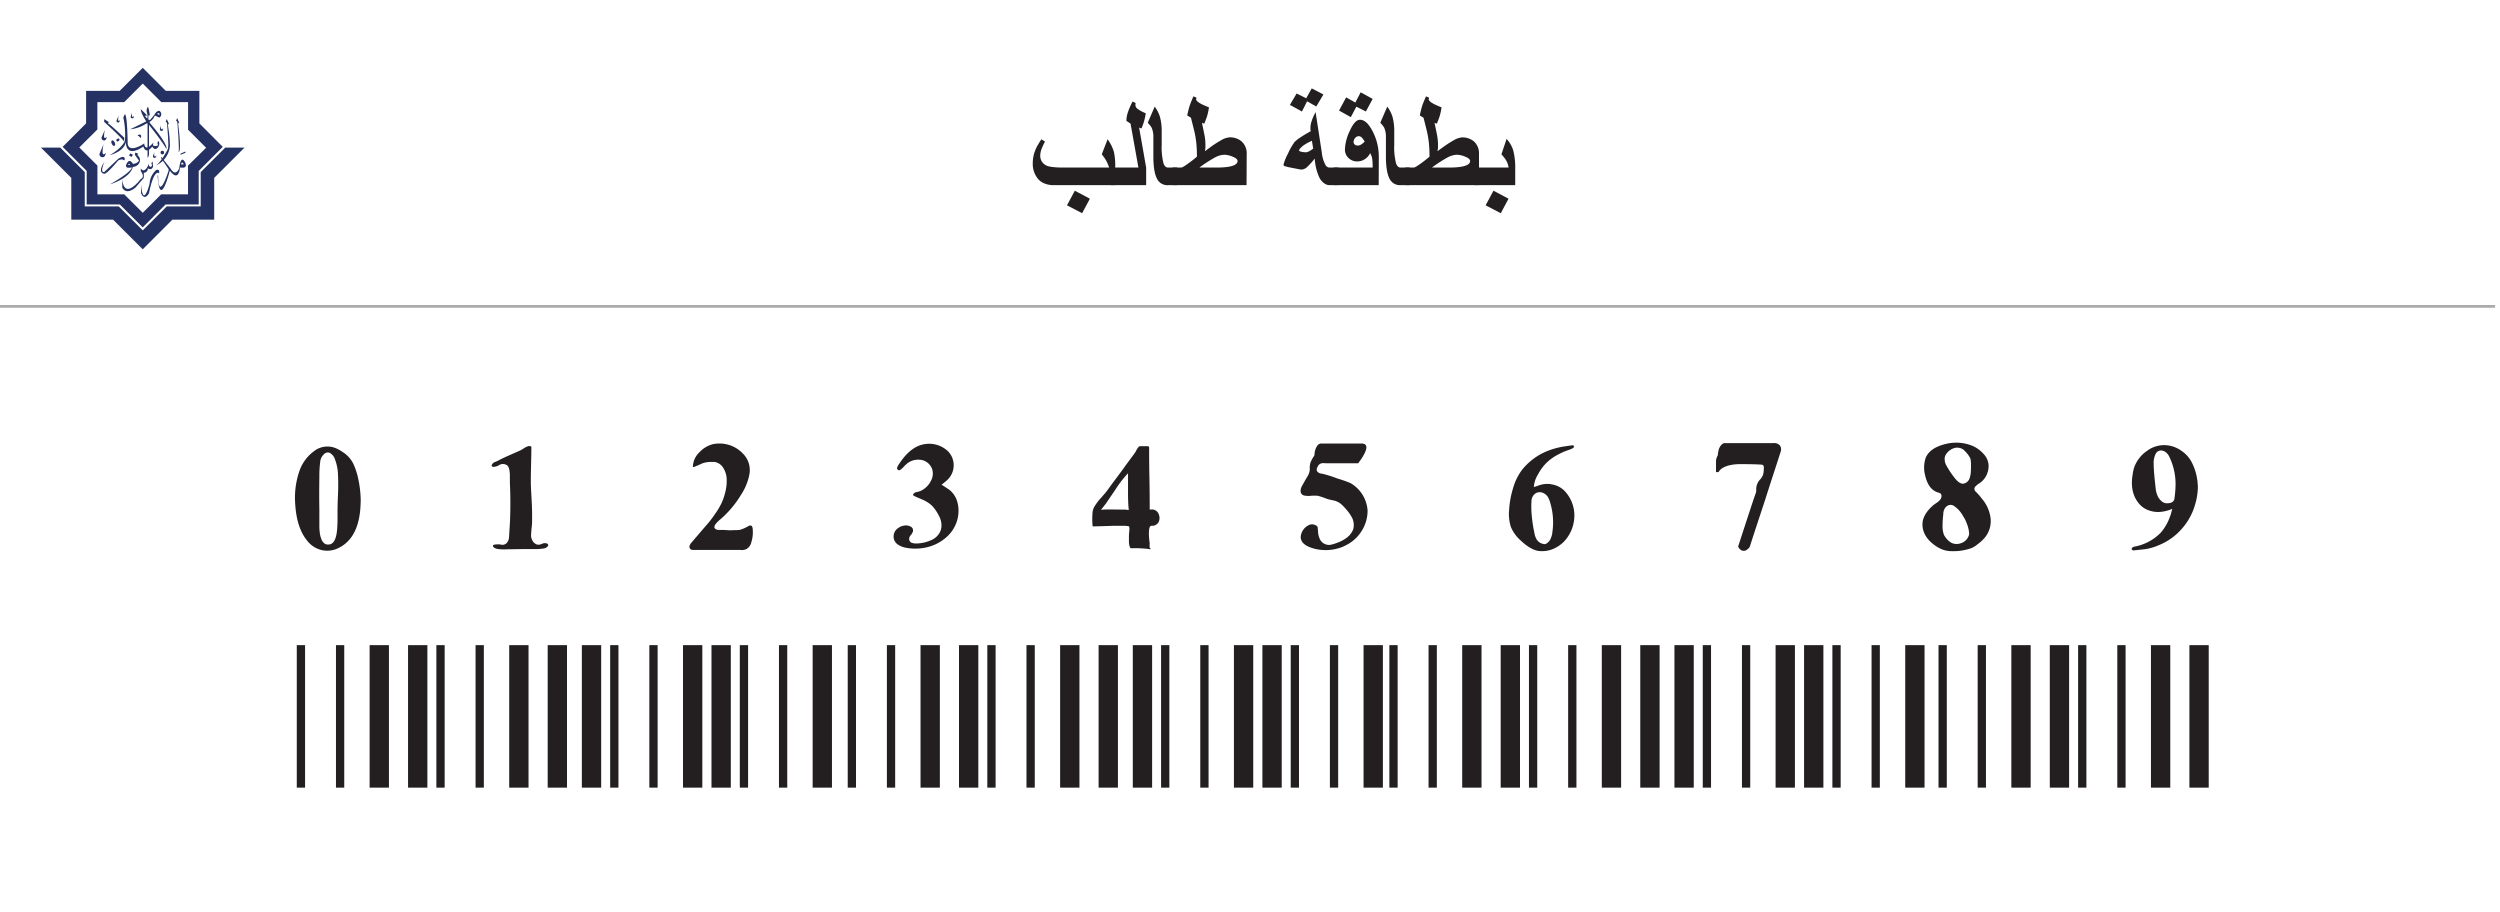 <svg id="Layer_1" data-name="Layer 1" xmlns="http://www.w3.org/2000/svg" viewBox="0 0 905.81 330.61">
	<rect x="0" y="0" width="905.81" height="330.61" fill="#808080" stroke="none"/>
	<defs>
		<style>
			.cls-1,
			.cls-5 {
				fill: #fff;
			}
			.cls-2,
			.cls-3 {
				fill: none;
				stroke: #231f20;
			}
			.cls-2,
			.cls-3,
			.cls-5 {
				stroke-miterlimit: 10;
			}
			.cls-2 {
				stroke-width: 3px;
			}
			.cls-3 {
				stroke-width: 7px;
			}
			.cls-4 {
				fill: #231f20;
			}
			.cls-5 {
				stroke: #ababab;
			}
			.cls-6 {
				fill: #243162;
			}
			.cls-7 {
				fill: #233262;
			}
		</style>
	</defs>
	<polygon class="cls-1" points="905.81 330.61 0 330.61 0 45.23 0 0 905.81 0 905.81 330.61" />
	<line class="cls-2" x1="109.03" y1="233.75" x2="109.03" y2="285.38" />
	<line class="cls-2" x1="123.23" y1="233.75" x2="123.23" y2="285.38" />
	<line class="cls-3" x1="137.42" y1="233.75" x2="137.42" y2="285.38" />
	<line class="cls-3" x1="151.35" y1="233.75" x2="151.35" y2="285.38" />
	<line class="cls-2" x1="159.61" y1="233.75" x2="159.61" y2="285.38" />
	<line class="cls-2" x1="173.81" y1="233.75" x2="173.81" y2="285.38" />
	<line class="cls-3" x1="188" y1="233.75" x2="188" y2="285.38" />
	<line class="cls-3" x1="214.32" y1="233.75" x2="214.32" y2="285.38" />
	<line class="cls-2" x1="222.58" y1="233.75" x2="222.58" y2="285.38" />
	<line class="cls-2" x1="236.77" y1="233.75" x2="236.77" y2="285.38" />
	<line class="cls-3" x1="250.97" y1="233.75" x2="250.97" y2="285.38" />
	<line class="cls-3" x1="261.29" y1="233.75" x2="261.29" y2="285.38" />
	<line class="cls-2" x1="269.55" y1="233.75" x2="269.55" y2="285.38" />
	<line class="cls-2" x1="283.74" y1="233.75" x2="283.74" y2="285.38" />
	<line class="cls-3" x1="297.94" y1="233.75" x2="297.94" y2="285.38" />
	<line class="cls-3" x1="201.94" y1="233.75" x2="201.94" y2="285.38" />
	<line class="cls-2" x1="308.65" y1="233.75" x2="308.65" y2="285.38" />
	<line class="cls-2" x1="322.84" y1="233.75" x2="322.84" y2="285.38" />
	<line class="cls-3" x1="337.03" y1="233.75" x2="337.03" y2="285.38" />
	<line class="cls-3" x1="350.97" y1="233.75" x2="350.97" y2="285.38" />
	<line class="cls-2" x1="359.23" y1="233.75" x2="359.23" y2="285.38" />
	<line class="cls-2" x1="373.42" y1="233.75" x2="373.42" y2="285.38" />
	<line class="cls-3" x1="387.61" y1="233.75" x2="387.61" y2="285.38" />
	<line class="cls-3" x1="413.94" y1="233.75" x2="413.94" y2="285.38" />
	<line class="cls-2" x1="422.19" y1="233.75" x2="422.19" y2="285.38" />
	<line class="cls-2" x1="436.39" y1="233.75" x2="436.39" y2="285.38" />
	<line class="cls-3" x1="450.58" y1="233.75" x2="450.58" y2="285.38" />
	<line class="cls-3" x1="460.9" y1="233.75" x2="460.9" y2="285.38" />
	<line class="cls-2" x1="469.16" y1="233.75" x2="469.16" y2="285.38" />
	<line class="cls-2" x1="483.35" y1="233.75" x2="483.35" y2="285.38" />
	<line class="cls-3" x1="497.55" y1="233.75" x2="497.55" y2="285.38" />
	<line class="cls-3" x1="401.55" y1="233.75" x2="401.55" y2="285.38" />
	<line class="cls-2" x1="504.9" y1="233.75" x2="504.9" y2="285.38" />
	<line class="cls-2" x1="519.1" y1="233.75" x2="519.1" y2="285.38" />
	<line class="cls-3" x1="533.29" y1="233.75" x2="533.29" y2="285.38" />
	<line class="cls-3" x1="547.23" y1="233.75" x2="547.23" y2="285.38" />
	<line class="cls-2" x1="555.48" y1="233.75" x2="555.48" y2="285.38" />
	<line class="cls-2" x1="569.68" y1="233.75" x2="569.68" y2="285.38" />
	<line class="cls-3" x1="583.87" y1="233.75" x2="583.87" y2="285.38" />
	<line class="cls-3" x1="610.19" y1="233.75" x2="610.19" y2="285.38" />
	<line class="cls-2" x1="618.45" y1="233.75" x2="618.45" y2="285.38" />
	<line class="cls-2" x1="632.65" y1="233.75" x2="632.65" y2="285.38" />
	<line class="cls-3" x1="646.84" y1="233.75" x2="646.84" y2="285.38" />
	<line class="cls-3" x1="657.16" y1="233.75" x2="657.16" y2="285.38" />
	<line class="cls-2" x1="665.42" y1="233.75" x2="665.42" y2="285.38" />
	<line class="cls-2" x1="679.61" y1="233.75" x2="679.61" y2="285.38" />
	<line class="cls-3" x1="693.81" y1="233.75" x2="693.81" y2="285.38" />
	<line class="cls-3" x1="597.81" y1="233.75" x2="597.81" y2="285.38" />
	<line class="cls-2" x1="703.87" y1="233.75" x2="703.87" y2="285.38" />
	<line class="cls-2" x1="718.06" y1="233.75" x2="718.06" y2="285.38" />
	<line class="cls-3" x1="732.26" y1="233.75" x2="732.26" y2="285.38" />
	<line class="cls-3" x1="746.19" y1="233.75" x2="746.19" y2="285.38" />
	<line class="cls-2" x1="754.45" y1="233.75" x2="754.45" y2="285.38" />
	<line class="cls-2" x1="768.65" y1="233.75" x2="768.65" y2="285.38" />
	<line class="cls-3" x1="782.84" y1="233.75" x2="782.84" y2="285.38" />
	<line class="cls-3" x1="796.77" y1="233.75" x2="796.77" y2="285.38" />
	<path
		class="cls-4"
		d="M404,67.09H384.37c-1,0-1.74,0-2.37,0s-1.09,0-1.41-.07a8.32,8.32,0,0,1-2-.49,5.9,5.9,0,0,1-3.16-2.67,8.37,8.37,0,0,1-1.24-4.5,15.55,15.55,0,0,1,.13-2,11.2,11.2,0,0,1,.52-2.2A13.3,13.3,0,0,1,376,52.59c.43-.74.87-1.45,1.32-2.12l1.31.84c-.34.63-.63,1.2-.85,1.71s-.41,1-.53,1.32a7.08,7.08,0,0,0-.35,2.13,3.82,3.82,0,0,0,.84,2.41A4.05,4.05,0,0,0,380,60.27a13.12,13.12,0,0,0,2.13.32q1.32.12,2.79.12h16.95a17.13,17.13,0,0,0-1.08-2.53,17.43,17.43,0,0,0-1.59-2.27l2.11-5.44a14.62,14.62,0,0,1,2.29,4.59,23.17,23.17,0,0,1,.47,5.39ZM394.89,72l-2.81,5.25-5.49-2.86,2.84-5.29Z"
	/>
	<path
		class="cls-4"
		d="M415.28,67.09H402.39V60.71h10.08L409.63,44.8l-1.5-1a9.42,9.42,0,0,1,.43-2.79,24.51,24.51,0,0,1,1.82-4.24l1.08.56a7.26,7.26,0,0,1-.09.75,2,2,0,0,0,1,1.5,13.22,13.22,0,0,0,2.77,1.46A22.1,22.1,0,0,1,414.5,44a19.64,19.64,0,0,1-.93,2.55l-.84-.33,2.55,14.51Z"
	/>
	<path
		class="cls-4"
		d="M426.53,67.09h-3.28a4.16,4.16,0,0,1-4-2.25q-1.37-2.49-1.36-8.37V49.79a8.07,8.07,0,0,0-.63-3.54,8.66,8.66,0,0,0-1.41-1.76l2.53-5.86a12.23,12.23,0,0,1,1.9,3.71,19.54,19.54,0,0,1,.63,5.43v4.62a23.65,23.65,0,0,0,.66,6.8c.34,1,.89,1.52,1.64,1.52h3.28Z"
	/>
	<path
		class="cls-4"
		d="M451.66,67.09H424.89V60.71H428c.37,0,1.43-.65,3.16-1.94.58-.43,1.42-1.08,2.51-2a47.78,47.78,0,0,0-.21-4.88,39.31,39.31,0,0,0-.68-4.15q-.12-.51-1.27-5.08l-1.36-.85c.36-1.64.66-2.81.9-3.52s.68-1.83,1.35-3.37l1.08.43a4.51,4.51,0,0,1-.09.61c0,.54.77,1.19,2.32,1.94.52.25,1.29.57,2.32,1a19.48,19.48,0,0,1-.75,3.42c-.17.53-.48,1.36-.94,2.49l-.84-.28c.48,2.22.81,3.85,1,4.91a17.78,17.78,0,0,1,.25,2.82v.26a10.13,10.13,0,0,1,0,1.07,11.6,11.6,0,0,1-.2,1.2L439,53a37.84,37.84,0,0,1,3.4-2.16,7.16,7.16,0,0,1,3-1.07,6.52,6.52,0,0,1,4.43,1.43,5.81,5.81,0,0,1,1.88,4.66Zm-3.26-8.77q0-.82-1.74-1.53a8.09,8.09,0,0,0-3-.72,7.69,7.69,0,0,0-3.48,1,50.46,50.46,0,0,0-5.62,3.64h6.14Q448.4,60.71,448.4,58.32Z"
	/>
	<path
		class="cls-4"
		d="M484.91,67.09h-3.07a3.45,3.45,0,0,1-1.54-.35,5.51,5.51,0,0,1-2.3-2.49,18.9,18.9,0,0,1-1.64-6.8,27,27,0,0,1-2.48,2.79,3.59,3.59,0,0,1-2.16,1.2,6.14,6.14,0,0,1-1.13-.14l-2.85-.56a19.44,19.44,0,0,1-2.25-.54.59.59,0,0,1-.43-.59,17.49,17.49,0,0,1,1.63-4,22.26,22.26,0,0,1,2.36-4.16,13.07,13.07,0,0,1,2.08-1.64c.6-.4,1.44-.93,2.53-1.57l1.25-.72c-.05-.22-.08-.44-.11-.67s0-.44,0-.65a7.69,7.69,0,0,1,.41-2.23,19.4,19.4,0,0,1,1.46-3.34l2.25,14.62a11.89,11.89,0,0,0,1.41,4.66,1.76,1.76,0,0,0,1.54.8h3.07ZM479.5,34.23l-2.58,4.36-3.33-1.88-1.87,3.7L467.36,38l2.44-4.12,3.47,1.73,2-3.58Zm-3.7,19.61L475.33,51l-1.17.56a16.49,16.49,0,0,0-2.07,1.27,10.21,10.21,0,0,0-.93.87,1.41,1.41,0,0,0-.47.77c0,.22.27.39.82.52a7.52,7.52,0,0,0,1.62.18,2.24,2.24,0,0,0,1.07-.29A11.77,11.77,0,0,0,475.8,53.84Z"
	/>
	<path
		class="cls-4"
		d="M499.54,67.09H483.27V60.71h14.07a23.93,23.93,0,0,0-.12-2.9,6.17,6.17,0,0,0-.77-2.32,5.52,5.52,0,0,1-2,2.22,5,5,0,0,1-2.69.78,4.4,4.4,0,0,1-3.17-1.25,4.13,4.13,0,0,1-1.29-3.11A16.58,16.58,0,0,1,489,47.56q1.84-4.17,3.75-4.17,2.46,0,4.64,4.29a19.79,19.79,0,0,1,2.18,9.07Zm-2.2-31.25-2.44,4.55-3.47-1.73-2,3.79-4.26-2.39,2.57-4.78,3.33,1.88L493,33.45Zm-2.89,15.47a6.57,6.57,0,0,0-1.11-1.53,1.53,1.53,0,0,0-1-.44A1.7,1.7,0,0,0,491,50a2.16,2.16,0,0,0-.56,1.47,1.15,1.15,0,0,0,.43.91,1.69,1.69,0,0,0,1.12.36,2.2,2.2,0,0,0,1.09-.32A7.34,7.34,0,0,0,494.45,51.31Z"
	/>
	<path
		class="cls-4"
		d="M510.79,67.09h-3.28a4.16,4.16,0,0,1-4-2.25q-1.37-2.49-1.36-8.37V49.79a8.07,8.07,0,0,0-.63-3.54,9,9,0,0,0-1.41-1.76l2.53-5.86a12.23,12.23,0,0,1,1.9,3.71,19.54,19.54,0,0,1,.63,5.43v4.62a23.65,23.65,0,0,0,.66,6.8c.34,1,.89,1.52,1.64,1.52h3.28Z"
	/>
	<path
		class="cls-4"
		d="M535.91,67.09H509.15V60.71h3.12c.37,0,1.43-.65,3.16-1.94.58-.43,1.41-1.08,2.51-2a47.78,47.78,0,0,0-.21-4.88,39.31,39.31,0,0,0-.68-4.15q-.12-.51-1.27-5.08l-1.36-.85c.36-1.64.66-2.81.89-3.52s.69-1.83,1.36-3.37l1.08.43a4.51,4.51,0,0,1-.09.61c0,.54.77,1.19,2.32,1.94.51.25,1.29.57,2.32,1a19.48,19.48,0,0,1-.75,3.42c-.17.53-.49,1.36-.94,2.49l-.84-.28c.48,2.22.81,3.85,1,4.91a19,19,0,0,1,.25,2.82v.26c0,.45,0,.81,0,1.07a11.6,11.6,0,0,1-.2,1.2c.81-.59,1.63-1.19,2.46-1.78a37.84,37.84,0,0,1,3.4-2.16,7.16,7.16,0,0,1,3-1.07A6.54,6.54,0,0,1,534,51.2a5.8,5.8,0,0,1,1.87,4.66Zm-3.25-8.77q0-.82-1.74-1.53a8.09,8.09,0,0,0-3-.72,7.62,7.62,0,0,0-3.48,1,50.46,50.46,0,0,0-5.62,3.64h6.14Q532.66,60.71,532.66,58.32Z"
	/>
	<path
		class="cls-4"
		d="M549,67.09H534.27V60.71H546.6a7.12,7.12,0,0,0-.94-2.69A16.61,16.61,0,0,0,544,55.91l1.88-5.58a11.12,11.12,0,0,1,2.4,4.17A24.28,24.28,0,0,1,549,61ZM546.58,72l-2.81,5.25-5.49-2.86,2.84-5.29Z"
	/>
	<line class="cls-5" x1="904.04" y1="111.01" y2="111.01" />
	<path
		class="cls-4"
		d="M129.92,174.1a38.51,38.51,0,0,1,.74,6,22.82,22.82,0,0,1,0,2.34q-.27,8.64-4,13a12.06,12.06,0,0,1-4.21,3.21,9,9,0,0,1-5,.82,9.32,9.32,0,0,1-6.14-3.55q-3.82-4.62-4.35-13.3a29.8,29.8,0,0,1,1.54-12,14.85,14.85,0,0,1,5.09-7,7.88,7.88,0,0,1,8.58-1,13.53,13.53,0,0,1,2,1.17A10.5,10.5,0,0,1,128,168,25.3,25.3,0,0,1,129.92,174.1ZM122.13,192a49.27,49.27,0,0,0,.16-5.25c0-1.41,0-3.81.16-7.18s.09-6,0-7.9a16.5,16.5,0,0,0-1-5,4.23,4.23,0,0,0-2-2.6,1.89,1.89,0,0,0-2.2.66,4,4,0,0,0-1.2,2.36,40.65,40.65,0,0,0-.34,5.81q-.1,7.09,0,11.5V188c0,1.09,0,2.06,0,2.89a20,20,0,0,0,.19,2.38,8,8,0,0,0,.53,2,3.38,3.38,0,0,0,1.22,1.7,2.07,2.07,0,0,0,1.32.32Q121.64,197.32,122.13,192Z"
	/>
	<path
		class="cls-4"
		d="M198.08,196.89a.64.64,0,0,1,.53.64.82.82,0,0,1-.21.48,2.55,2.55,0,0,1-1.65.74,14.39,14.39,0,0,1-2,.18c-.71,0-1.52,0-2.44,0s-1.59,0-2,0l-6.73.1a14.09,14.09,0,0,1-1.86,0h-.16c-1.62-.07-2.59-.42-2.91-1.06-.21-.46.23-.7,1.32-.71a5.09,5.09,0,0,1,1.86.13,2.14,2.14,0,0,0,1.83-.72,3.39,3.39,0,0,0,.77-2c.17-2.65.3-4.7.37-6.15.17-4.42.16-9-.06-13.78q0-.27,0-1.14c0-.58,0-1.1,0-1.54s-.06-.93-.13-1.46a4.71,4.71,0,0,0-.37-1.35,1.64,1.64,0,0,0-.69-.77,2.65,2.65,0,0,0-2.65,0,4.4,4.4,0,0,1-2.12.69c-.71-.11-.83-.46-.37-1.06a1.67,1.67,0,0,1,.9-.69,11.43,11.43,0,0,0,1.59-.74c.92-.5,2.27-1.12,4-1.88s3.07-1.34,3.85-1.72a10.54,10.54,0,0,0,1-.61,6.54,6.54,0,0,1,1.46-.75,1.62,1.62,0,0,1,1.11,0c.14,0,.21.16.21.37q0,1.76-.13,7.39c-.09,3.77-.08,6.23,0,7.4,0,.56.08,1.53.15,2.89s.13,2.41.16,3.15.07,1.68.08,2.81,0,2.18,0,3.15-.11,1.94-.22,2.89c-.1,1.17-.15,1.95-.15,2.33a3.92,3.92,0,0,0,.63,2,2.93,2.93,0,0,0,1.59,1.22,3,3,0,0,0,1.67-.24A2.4,2.4,0,0,1,198.08,196.89Z"
	/>
	<path
		class="cls-4"
		d="M250.76,199.22a1,1,0,0,1-.69-.37,1.17,1.17,0,0,1-.27-.79,1.15,1.15,0,0,1,.16-.58,3.7,3.7,0,0,1,.75-1.07q.84-1,2.86-3.36t3.1-3.6c.72-.87,1.6-2,2.62-3.53a25,25,0,0,0,2.31-4,23.64,23.64,0,0,0,1.3-4.08,16.39,16.39,0,0,0,.37-4.67,8,8,0,0,0-1.33-3.81,4.46,4.46,0,0,0-3.12-2c-.36,0-.75,0-1.17,0a9.73,9.73,0,0,0-3.18.53l-1,.45q-.87.41-1.62.69c-.49.2-.76.26-.79.19V169a7.41,7.41,0,0,1,2.38-5.14,9.87,9.87,0,0,1,5.2-3,11.08,11.08,0,0,1,1.9-.16,11.62,11.62,0,0,1,8.59,3.6,8.43,8.43,0,0,1,2.28,8.11,20.34,20.34,0,0,1-3,7A36.56,36.56,0,0,1,261.2,188c-2.72,2.23-3.09,3.55-1.11,4l1.11,0c.42,0,1.12,0,2.09.08s1.83.07,2.57,0A17.45,17.45,0,0,0,268,192a13,13,0,0,0,3.24-1.43,1.34,1.34,0,0,1,.63-.16h.06c.46,0,.72.44.79,1.22a12.47,12.47,0,0,1,.05,1.27,11.4,11.4,0,0,1-.53,3.49,3.68,3.68,0,0,1-1.9,2.6,4.3,4.3,0,0,1-1.59.32,1.27,1.27,0,0,1-.37-.05H251.5A4.62,4.62,0,0,1,250.76,199.22Z"
	/>
	<path
		class="cls-4"
		d="M344.14,177.6a8.83,8.83,0,0,1,2.28,3,11.53,11.53,0,0,1,.88,4.53,12.72,12.72,0,0,1-.88,4.53,13.13,13.13,0,0,1-4.32,5.65,16.25,16.25,0,0,1-6.65,3.07,18.06,18.06,0,0,1-7.21.08,7.38,7.38,0,0,1-3.07-1.27,3.48,3.48,0,0,1-1.4-2.84,3.62,3.62,0,0,1,1.4-2.83,5,5,0,0,1,2.28-1.06,3.63,3.63,0,0,1,2.44.31,1.54,1.54,0,0,1,.9,1.75,4.07,4.07,0,0,1-.74,1.33,2.07,2.07,0,0,0-.64,1.59,1.48,1.48,0,0,0,1.06,1.27,4.94,4.94,0,0,0,1.54.21,13.52,13.52,0,0,0,5.24-1.16,6.23,6.23,0,0,0,3.45-3.24,5.46,5.46,0,0,0,.42-1.85,7.26,7.26,0,0,0-.84-3.63,16.53,16.53,0,0,0-2.28-3.47,9.18,9.18,0,0,0-1.59-1.36,13.23,13.23,0,0,0-1.59-.92c-.46-.21-1.07-.48-1.83-.8s-1.35-.58-1.78-.79-.49-.55-.1-.9a1.67,1.67,0,0,1,.84-.48,6.3,6.3,0,0,0,3.13-1.38,7.6,7.6,0,0,0,2.23-2.75,5.2,5.2,0,0,0,.66-2.89,4.55,4.55,0,0,0-1-2.73,5,5,0,0,0-3.84-2,6.44,6.44,0,0,0-4.22,1.19,10.18,10.18,0,0,0-1.35,1.24,8.74,8.74,0,0,1-1.3,1.2.73.73,0,0,1-.85.08.69.69,0,0,1-.37-.72,2.63,2.63,0,0,1,.37-.9q4.45-7.16,10-7.79a9.9,9.9,0,0,1,6.84,1.64,7.17,7.17,0,0,1,3.29,5.83,7.27,7.27,0,0,1-2.55,5.78c-.11.11-.74.64-1.91,1.59.11-.07.55.17,1.33.71S343.79,177.32,344.14,177.6Z"
	/>
	<path
		class="cls-4"
		d="M417.23,184.6a2.57,2.57,0,0,1,2.65,1.85,3.28,3.28,0,0,1,.21,1.67,2.67,2.67,0,0,1-.66,1.54,2.82,2.82,0,0,1-1.46.82h-.42a1.89,1.89,0,0,0-.56.08.59.59,0,0,0-.34.24q-.69,1.48-.11,5.88a1.72,1.72,0,0,1,0,.66,5.36,5.36,0,0,0,0,.88.5.5,0,0,0,.23.47c.18.11.22.22.11.32a40.82,40.82,0,0,0-6.89-.37.66.66,0,0,1-.42-.11c-.07,0-.13-.14-.16-.31a3.24,3.24,0,0,1-.29-1,6.49,6.49,0,0,1-.08-1v-2a10.15,10.15,0,0,1,.08-1.14c0-.51.08-.92.1-1.22a3.52,3.52,0,0,0-.13-1.09c0-.07-.24-.13-.61-.18a10.69,10.69,0,0,0-1.4-.08h-1.59c-.5,0-1,0-1.49,0l-.85,0q-.9.06-6.67.21a.72.72,0,0,1-.59-.1,1,1,0,0,1-.05-.37,28.49,28.49,0,0,1,0-4.4,5.17,5.17,0,0,1,.8-2.47,19.09,19.09,0,0,1,2.17-2.86c.95-1.08,1.54-1.76,1.75-2q.58-.74,1.53-2.07c.64-.88,1.23-1.68,1.78-2.41s1.07-1.42,1.56-2.09,1.14-1.51,2-2.73,1.58-2.13,2-2.73c1.28-1.73,1.95-2.65,2-2.76a2.66,2.66,0,0,1,.24-.47c.16-.29.3-.52.42-.72a3.79,3.79,0,0,1,.45-.58.7.7,0,0,1,.48-.29h2.75c.39,0,.59.17.59.53,0,2.15,0,5.76.1,10.81s.11,8.92.11,11.61Zm-18.39.21c.07-.14,1-.21,2.65-.21s3.37,0,5,.05a11.49,11.49,0,0,1,2.49.16c-.11-1-.18-2-.22-3.15s-.05-2.13-.05-2.92,0-1.88,0-3.26,0-2.38,0-3v-1a38.32,38.32,0,0,0-4.45,5.72q-2.7,4-3,4.4Q401.18,181.9,398.84,184.81Z"
	/>
	<path
		class="cls-4"
		d="M476.27,164.88v-.26c0-.39.09-.76.16-1.12a5.31,5.31,0,0,1,.8-1.93,1.78,1.78,0,0,1,1.53-.88h14.69q3.33.17-.16,5.51l-1.17,1.65h-8.9l-1.06,0-1.28,0c-.39,0-.74,0-1.06-.05h-.37a2.06,2.06,0,0,0-2.06,1.38,1.7,1.7,0,0,0-.32,1v.11a1.1,1.1,0,0,0,.37.71,2,2,0,0,0,.56.4,4,4,0,0,0,.87.21,6.69,6.69,0,0,1,.74.16,44.18,44.18,0,0,1,4.93,1.59,46.38,46.38,0,0,1,4.72,1.65,12.41,12.41,0,0,1,6.25,10,13.82,13.82,0,0,1-2.3,7.61,14,14,0,0,1-5.91,5.11,10.55,10.55,0,0,1-2.12.85,16.41,16.41,0,0,1-9,.21q-5.15-1.38-4.88-4.5a5.18,5.18,0,0,1,2.86-4,2.53,2.53,0,0,1,2.07-.16.4.4,0,0,1,.16.06,5.12,5.12,0,0,1,.53.24.94.94,0,0,1,.34.31.86.86,0,0,1,.19.56c.07.88.12,1.53.16,1.94a6.76,6.76,0,0,0,.4,1.59,4.13,4.13,0,0,0,1,1.61,3.74,3.74,0,0,0,2.59,1,3,3,0,0,0,.48-.05,14.43,14.43,0,0,0,2.6-.8,12.41,12.41,0,0,0,2.81-1.43,7.29,7.29,0,0,0,2.81-3.34,6,6,0,0,0-.75-4.82,13.44,13.44,0,0,0-1.75-2.39,17.36,17.36,0,0,0-2-2.06,6.58,6.58,0,0,0-2.17-1.12l-1.54-.34a12.14,12.14,0,0,1-1.59-.45,25.27,25.27,0,0,0-3-1,14.39,14.39,0,0,0-2.51,0,8.17,8.17,0,0,1-2.52-.11,1.9,1.9,0,0,1-.9-.58,1.65,1.65,0,0,1-.32-1v-.15a3.05,3.05,0,0,1,.21-1.12,10.5,10.5,0,0,1,.72-1.38l.56-1c.07-.14.3-.53.68-1.17a10.6,10.6,0,0,0,.8-1.48,6,6,0,0,0,.37-1.7.41.41,0,0,1-.05-.21,8.6,8.6,0,0,1,.26-2.12,15.79,15.79,0,0,1,1.11-2.12A2.81,2.81,0,0,0,476.27,164.88Z"
	/>
	<path
		class="cls-4"
		d="M562,175.48a8.23,8.23,0,0,1,5.61,3.23,12.84,12.84,0,0,1,2.71,6.36,12.21,12.21,0,0,1-.06,3.77,13.3,13.3,0,0,1-2.12,5.53,11.67,11.67,0,0,1-4.24,3.95,10.36,10.36,0,0,1-6.62,1.28q-2.91-.54-6.41-3.87a13.38,13.38,0,0,1-3.42-4.75,15.1,15.1,0,0,1-.66-6.17,32.89,32.89,0,0,1,1.32-7.55,20.73,20.73,0,0,1,3.34-7,22.63,22.63,0,0,1,7.63-6.15,27.41,27.41,0,0,1,7.95-2.39c.85-.14,1.75-.26,2.7-.37a.43.43,0,0,1,.53.32.58.58,0,0,1-.31.66,7,7,0,0,1-1.57.69l-1.24.45a23.7,23.7,0,0,0-2.6,1.22,18,18,0,0,0-4.21,3,17.6,17.6,0,0,0-3.1,4.24,10,10,0,0,0-1.49,4.51,9.22,9.22,0,0,0,1.51-.45,9.23,9.23,0,0,1,4.75-.56Zm.42,17.6a24.45,24.45,0,0,0-.79-11.08,7.91,7.91,0,0,0-.91-2.12,3.88,3.88,0,0,0-2.06-1.43,2.71,2.71,0,0,0-2.41.4,3.45,3.45,0,0,0-1.36,2.62,34.08,34.08,0,0,0,.06,4.88c.14,1.66.33,3.18.58,4.55q0,.27.27,1.41c.14.76.24,1.28.31,1.56a7.7,7.7,0,0,0,.4,1.09,3.29,3.29,0,0,0,.72,1.08,3.67,3.67,0,0,0,2.06,1.06,2.24,2.24,0,0,0,.48.06,3.57,3.57,0,0,0,.53-.21,4,4,0,0,0,1.7-2.18A8,8,0,0,0,562.45,193.08Z"
	/>
	<path
		class="cls-4"
		d="M630.93,168.17h-.69a15.71,15.71,0,0,0-4.4.63,7.44,7.44,0,0,0-1.38.59,3.9,3.9,0,0,0-1.64,1.43.74.74,0,0,1-.11.16.23.23,0,0,1-.16.05,1.8,1.8,0,0,1-.37.05,1.9,1.9,0,0,1-.37-.05h0l-.06-.11v-3.71a4.17,4.17,0,0,1,.59-2.12,2,2,0,0,0,.1-.63v-.06c.07-.39.14-.77.22-1.16a4.23,4.23,0,0,1,1-2,2,2,0,0,1,1.06-.69h16.65l.87,0a8.14,8.14,0,0,1,1,0,2.94,2.94,0,0,1,.74.21,2.28,2.28,0,0,1,.77.5,2.13,2.13,0,0,1,.58,1.49v.21a3.29,3.29,0,0,1-.21.9q-.9,2.81-2.76,8.51t-2.75,8.56q-2.45,7.41-4.88,14.84l-.74,2.33a2.56,2.56,0,0,1-.9.95,1.72,1.72,0,0,1-1.27.53,1.94,1.94,0,0,1-.8-.16,2.76,2.76,0,0,1-1.11-1.11.21.21,0,0,1-.11-.21V198a.54.54,0,0,1,.06-.27q2.22-6.84,4.45-13.62c.88-2.69,1.45-4.35,1.69-5a5.33,5.33,0,0,0,.32-1.12v-.79a5.16,5.16,0,0,1,1.33-3.39,4.76,4.76,0,0,0,1.16-1.86,9.61,9.61,0,0,0,.27-2.28v-.42a1,1,0,0,0-.27-.69,1,1,0,0,0-.63-.21Q635.74,168.17,630.93,168.17Z"
	/>
	<path
		class="cls-4"
		d="M721.29,188.2v.48a9.37,9.37,0,0,1-2.7,6.73,14.68,14.68,0,0,1-2.07,1.8,9.33,9.33,0,0,1-2.07,1.32,16.72,16.72,0,0,1-2.33.69,18,18,0,0,1-4.08.48,8.24,8.24,0,0,1-.85,0h-.05a9.44,9.44,0,0,1-4.5-1.12,6.69,6.69,0,0,1-.91-.52q-4.71-3.07-5.14-7.27-.47-4,4-7.84c.14-.11.51-.36,1.11-.77A5.5,5.5,0,0,0,703,181a2.07,2.07,0,0,0,.45-1.19v-.16a1.16,1.16,0,0,0-.37-.85,1.74,1.74,0,0,0-.79-.32c-2.48-.74-4.08-2.91-4.83-6.52a10.1,10.1,0,0,1-.31-2.54,10.75,10.75,0,0,1,.63-3.66q1.59-3.66,7.63-5a15.5,15.5,0,0,1,9.76,1,12.17,12.17,0,0,1,3.71,2.91,6.46,6.46,0,0,1,1.64,3.92v.11a7.67,7.67,0,0,1-2.17,5.46,6.93,6.93,0,0,1-1.25,1,5.81,5.81,0,0,0-1.19.95,1.28,1.28,0,0,0,0,2.07,23.61,23.61,0,0,1,2.17,2.49A13.47,13.47,0,0,1,721.29,188.2Zm-7.84,5.46a3.48,3.48,0,0,0,0-.58V193a11.57,11.57,0,0,0-.74-3.07,13.26,13.26,0,0,0-1.38-2.86,12.21,12.21,0,0,0-1.22-1.81,9.84,9.84,0,0,0-2-1.85,2.29,2.29,0,0,0-1.27-.48,2.51,2.51,0,0,0-2,1,4,4,0,0,0-.74,2.39,37,37,0,0,0-.27,3.86v.64a8.57,8.57,0,0,0,.53,3,7.3,7.3,0,0,0,1.86,2.28,4,4,0,0,0,2.7,1,4.42,4.42,0,0,0,1.64-.31A4.35,4.35,0,0,0,713.45,193.66Zm.63-22.79q.06-1,.06-2v-1c0-.46-.09-.93-.16-1.43a.94.94,0,0,0-.11-.42,10.47,10.47,0,0,0-1.85-2.49,3.71,3.71,0,0,0-2.92-1.33,3.23,3.23,0,0,0-1.06.16,5.5,5.5,0,0,0-3.13,2.54,3.86,3.86,0,0,0-.31,1v.37a4.72,4.72,0,0,0,.74,2.6,30.67,30.67,0,0,0,2.65,4c1.13,1.52,2.17,2.32,3.13,2.39a2.74,2.74,0,0,0,1.48-.53,3,3,0,0,0,.95-1.22A8.22,8.22,0,0,0,714.08,170.87Z"
	/>
	<path
		class="cls-4"
		d="M794.11,167.48a19.9,19.9,0,0,1,2.17,8,2.46,2.46,0,0,0,.06.53,23,23,0,0,1-1,6.78,22.39,22.39,0,0,1-4.77,8.75,21.92,21.92,0,0,1-8,5.83,21.49,21.49,0,0,1-4.56,1.48c-.6.11-1.43.21-2.49.32l-2.07.21a1.31,1.31,0,0,1-.66,0,1.64,1.64,0,0,1-.5-.45,1.38,1.38,0,0,1,.9-.84,17.73,17.73,0,0,0,9.7-5.09,18.42,18.42,0,0,0,2.7-4.19c.32-.74.62-1.52.9-2.33a4,4,0,0,0,.19-.66c.09-.37.18-.71.26-1s.17-.47.24-.5l-.37.15a13.59,13.59,0,0,1-4.05,1,9.9,9.9,0,0,1-4.08-.51,8,8,0,0,1-3.48-2.27q-3.54-4-2.54-10.45a19.07,19.07,0,0,1,.48-2.49,12.12,12.12,0,0,1,4.77-6.38,10.28,10.28,0,0,1,7.52-2,10.82,10.82,0,0,1,5,2A11.11,11.11,0,0,1,794.11,167.48Zm-5.88,9.06a22.67,22.67,0,0,0-2.33-11.24,4.23,4.23,0,0,0-1.35-1.56,2.67,2.67,0,0,0-1.86-.5,2.18,2.18,0,0,0-1.62,1.16,7.31,7.31,0,0,0-.74,3.71q0,2.59.74,9a7.07,7.07,0,0,0,.43,1.91,5.59,5.59,0,0,0,2.12,2.91,3.19,3.19,0,0,0,2.2.37,2.21,2.21,0,0,0,1.88-1.06,2.33,2.33,0,0,0,.16-.68A36.38,36.38,0,0,0,788.23,176.54Z"
	/>
	<path
		class="cls-6"
		d="M72.24,44.71V32.92H60.07l-8.35-8.35-8.35,8.35H31.2V44.71l-8.51,8.5,8.72,8.72V74.08h12l8.3,8.3L60,74.08H72V61.93l8.71-8.72ZM68.12,60V70.4h-9.7l-6.7,6.7L45,70.4h-9.7V60l-6.57-6.56,6.55-6.54V37H45l6.72-6.72L58.44,37h9.7v10l6.54,6.54Z"
	/>
	<polygon
		class="cls-7"
		points="81.6 53.49 72.72 62.36 72.72 74.78 60.43 74.78 51.72 83.47 43 74.78 30.71 74.78 30.71 62.36 21.84 53.49 14.86 53.49 25.83 64.45 25.83 79.58 40.97 79.58 51.72 90.33 51.72 90.33 51.72 90.33 51.72 90.33 51.72 90.33 62.46 79.58 77.61 79.58 77.61 64.45 88.58 53.49 81.6 53.49"
	/>
	<path class="cls-6" d="M64.52,44.65H65l-.8-1.87-.4.94.45.45s.86,10.39.43,10.81C64.65,55,66,56.09,64.52,44.65Z" />
	<path class="cls-6" d="M60.79,45h.45l-.8-1.88-.4.94.46.45s.8,9,.37,9.39C60.87,53.94,62.42,54.74,60.79,45Z" />
	<path class="cls-6" d="M60.87,53.94S58,59.58,56.1,60.09A8.4,8.4,0,0,0,61.39,54l.14-1.55a2.33,2.33,0,0,1-.08-.62" />
	<polygon class="cls-6" points="65.37 55.71 67.1 54.91 67.25 55.31 65.5 56.08 65.37 55.71" />
	<path
		class="cls-6"
		d="M66.93,58.57c-1.19-2-1.72.72-1.72.72l-.34,1.87c-1.53,3-3,0-3,0l-3.38-4.25-.23.23,2.82,4.11v.63c-4,11.92-3.79,1.68-3.79,1.68h-.2c.79,12.82,4.45-1.7,4.45-1.7,3.33,4.44,3.68-1.2,3.68-1.2C68.63,61.33,66.93,58.57,66.93,58.57Zm-1.37,1c.46-1.51,1,0,1,0Z"
	/>
	<circle class="cls-6" cx="58.82" cy="55.28" r="0.65" />
	<path class="cls-6" d="M58.08,45.43s.23,2.44,1,1c0,0,.14,1-.5,1a.56.56,0,0,1-.64-.64Z" />
	<path
		class="cls-6"
		d="M54.26,44.51v-.44c1.1-.43,1.86-2.22,1.86-2.22l1.6.76a1.42,1.42,0,0,0,0-2.46c-1.14,0-1.75,1.41-1.75,1.41l-1.56,1.87h-.64V41.82h.51a17.16,17.16,0,0,0-.63-3.13c-1,1-.23,2.67-.23,2.67V43l-.8-.79v-.33h.57v-.21L51,39.55c0,1.49,2,4.43,2,4.43l-5.86,2.88a13.59,13.59,0,0,0,5.94-2.13h.38V57.09c.46,0,.53-1.45.53-1.45V45.24C59.4,52.08,60.3,54,60.3,54,60.85,52,54.26,44.51,54.26,44.51Zm3.48-2.8-.83-.46C58,40.46,57.74,41.71,57.74,41.71Z"
	/>
	<path class="cls-6" d="M55.91,55.13s-.35,2.42.74,1.21c0,0-.1,1-.72.86a.56.56,0,0,1-.47-.77Z" />
	<path class="cls-6" d="M47.84,40.82s-.35,2.42.74,1.21c0,0-.1,1-.73.85,0,0-.64-.05-.46-.77Z" />
	<path class="cls-6" d="M43,41.86s-.64,2.87.45,1.66c0,0-.1,1-.72.85a.55.55,0,0,1-.47-.76Z" />
	<path class="cls-6" d="M38,47s-1,4.42.69,2.56c0,0-.15,1.55-1.12,1.31a.85.85,0,0,1-.72-1.18Z" />
	<path class="cls-6" d="M37.5,52.3s-1.17,5.3.83,3.07c0,0-.18,1.86-1.33,1.57a1,1,0,0,1-.87-1.42Z" />
	<polygon class="cls-6" points="47.22 55.57 48.15 56.08 47.68 56.87 46.74 56.32 47.22 55.57" />
	<ellipse class="cls-6" cx="41.03" cy="51.87" rx="0.59" ry="1.07" transform="translate(-17.99 22.02) rotate(-24.83)" />
	<ellipse class="cls-6" cx="42.78" cy="51.06" rx="0.64" ry="0.45" transform="matrix(0.79, -0.61, 0.61, 0.79, -22.22, 36.47)" />
	<path class="cls-6" d="M49.85,49.17a1.32,1.32,0,0,1,1,.9s.65-.77,0-1.28A.91.91,0,0,0,49.85,49.17Z" />
	<path class="cls-6" d="M45,58.16s-.62-.88-2.19,0c0,0-4.09,5-5,4.79,0,0-2.81-.08,0-4.3,0,0-1.82,4.25,0,3.64l5-4.72s2.15-1.63,2.43,0Z" />
	<path
		class="cls-6"
		d="M57.4,51.06s-.77,1,0,1.51c0,0-1.19.78-2,0l.2-.94s-3,3.79-3.34.36c0,0-5.57,3.81-6,0s0,.19,0,.19-.07-10.34-1-10.83l-.58,1.18a29.45,29.45,0,0,1,.58,8.53s-.85,2.49-5.54,5.16c0,0,5.37-1.22,5.91-4.95,0,0-.49,6.38,6.33,1.82,0,0,.75,3.18,3.21,0,0,0,1,2,2.28,0A1.93,1.93,0,0,0,57.4,51.06Z"
	/>
	<path
		class="cls-7"
		d="M49.72,56.17l.42-.41-1-.48a.81.81,0,0,0,0,1.18l1.23,1.74a2.57,2.57,0,0,1-2.24,1.14s-1.18-2.27-2.25,0c0,0-1.17,2,1.87,1.3,0,0,.56,1.29-7.9,6.15,0,0,7.28-2.15,8.28-6.32a2.68,2.68,0,0,0,2.5-1.84A2.19,2.19,0,0,0,49.72,56.17Zm-3.36,3.55c.37-.79.86,0,.86,0Z"
	/>
	<path class="cls-7" d="M57.64,61.82a.81.81,0,0,0-1.28,0,7.18,7.18,0,0,0-2.17,4.8s-2.35,9.22-3.08.17V70S52.21,73,54,70c0,0,1.51-8.62,3.68-7.24Z" />
	<path
		class="cls-7"
		d="M55.09,58.75a.71.71,0,0,0,0,1v.18s-.54,1.17-1.13,0v-.64S52.5,63.31,51,61V62s1.72,2.15,0,2.85c0,0-6,8.06-6.71,0v3.09s1.21,3,4.81,0l3-3.46V62.6a1.51,1.51,0,0,0,1.46-1.67s1.19,1.12,1.91-.55l-.2-1.9Z"
	/>
	<path class="cls-6" d="M39.14,44.39h.53l-1.92-1.23v1s7.43,6.64,7.25,7.31v-1.6s-5.5-5.19-5.88-5.19Z" />
</svg>
